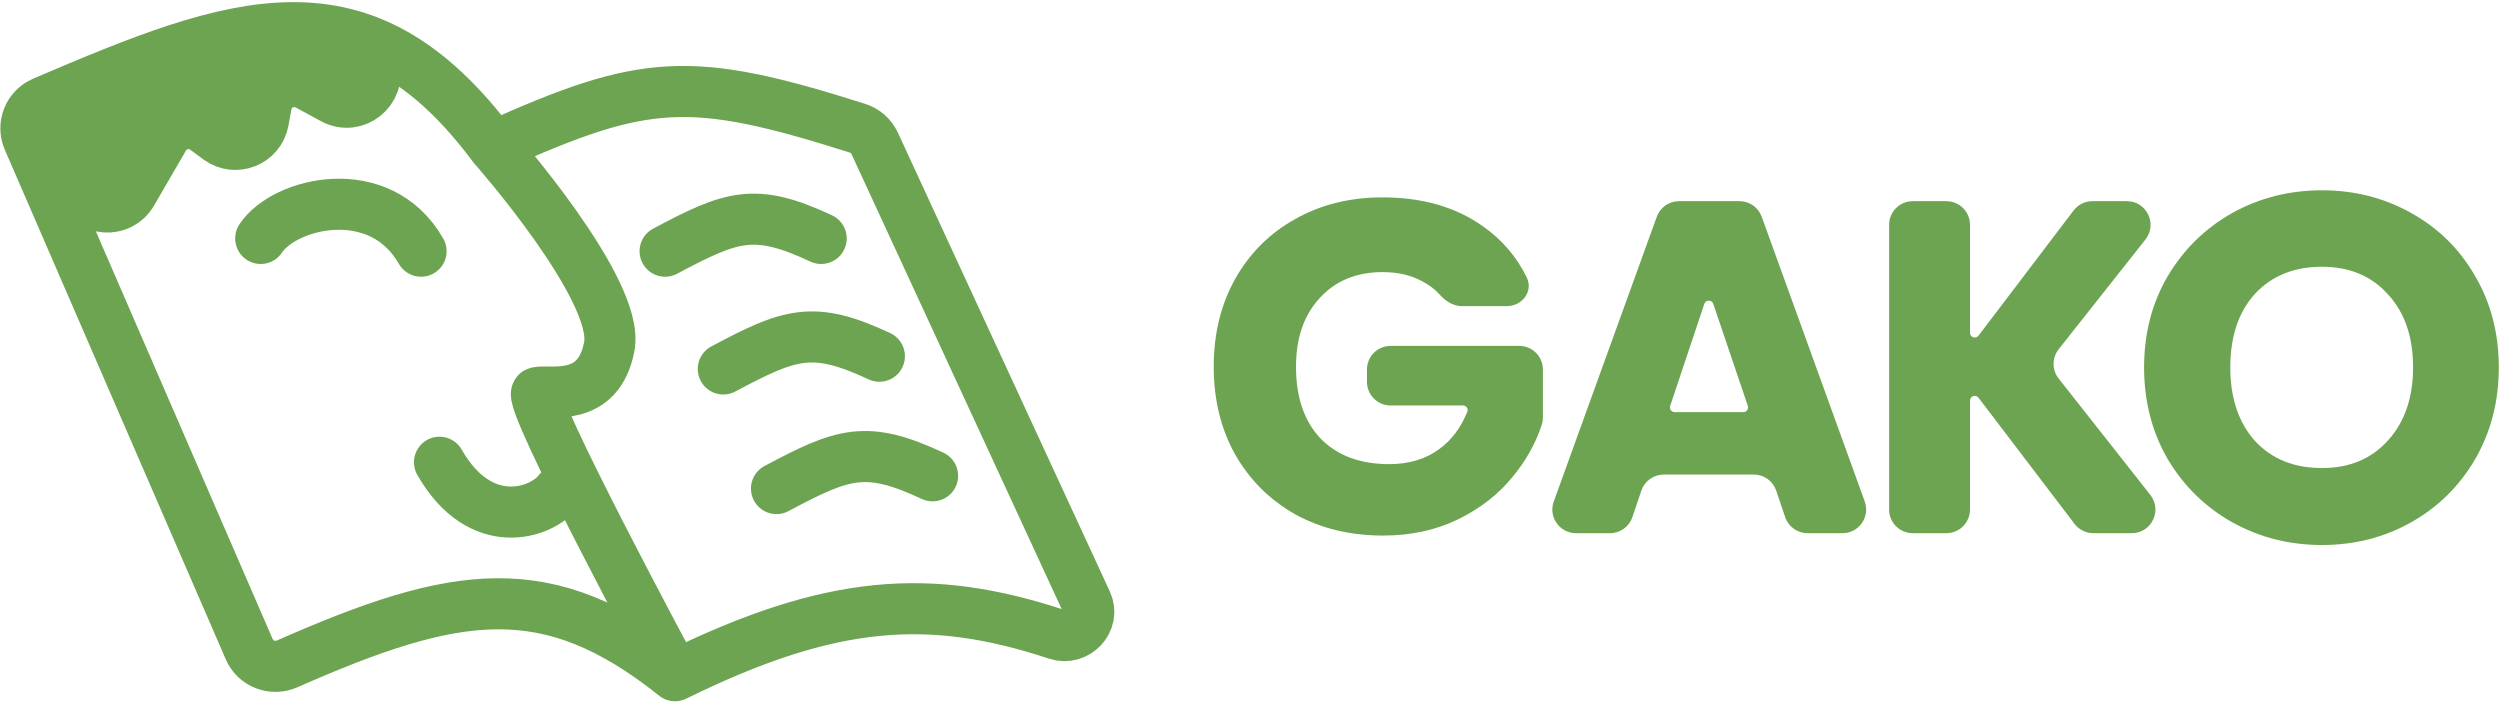 <svg width="148" height="42" viewBox="0 0 148 42" fill="none" xmlns="http://www.w3.org/2000/svg">
<path d="M39.962 40.002C32.447 34.006 27.039 34.877 16.998 39.302C16.139 39.681 15.128 39.296 14.755 38.435L1.671 8.263C1.301 7.409 1.698 6.415 2.554 6.049C14.013 1.145 21.49 -1.685 29.21 8.675M39.962 40.002C39.962 40.002 31.03 23.401 31.8 23.235C32.571 23.07 35.441 23.865 36.071 20.505C36.7 17.145 29.21 8.675 29.21 8.675M39.962 40.002C49.201 35.459 55.06 35.074 62.573 37.556C63.728 37.938 64.841 36.758 64.331 35.654L51.78 8.485C51.583 8.058 51.212 7.732 50.764 7.59C40.836 4.442 38.188 4.638 29.21 8.675M26.018 27.365C28.454 31.628 32.066 30.389 33.075 29.077M45.968 28.923C49.916 26.823 51.261 26.32 55.209 28.168M39.374 14.871C43.322 12.771 44.666 12.268 48.614 14.116M15.434 14.116C16.834 11.988 22.491 10.608 24.927 14.871M42.819 21.843C46.767 19.743 48.111 19.24 52.059 21.088" stroke="#6DA451" stroke-width="3.024" stroke-linecap="round"/>
<path d="M4.804 11.223L3.466 8.02C3.38 7.815 3.336 7.595 3.336 7.372V7.063C3.336 6.317 3.827 5.661 4.542 5.451L15.276 2.297C15.416 2.256 15.561 2.234 15.707 2.23L20.327 2.114C21.102 2.095 21.79 2.609 21.991 3.358L22.146 3.932C22.529 5.358 21.02 6.549 19.723 5.845L18.219 5.03C17.216 4.486 15.975 5.079 15.767 6.2L15.586 7.175C15.359 8.393 13.937 8.956 12.938 8.221L12.153 7.643C11.348 7.05 10.206 7.288 9.704 8.152L7.807 11.419C7.11 12.62 5.34 12.505 4.804 11.223Z" fill="#6DA451" stroke="#6DA451" stroke-width="3.024" stroke-linecap="round"/>
<path d="M86.544 18.125C86.031 18.125 85.577 17.826 85.234 17.444C84.941 17.116 84.586 16.848 84.172 16.641C83.518 16.286 82.744 16.109 81.848 16.109C80.298 16.109 79.057 16.622 78.124 17.649C77.19 18.657 76.724 20.01 76.724 21.709C76.724 23.519 77.209 24.938 78.18 25.965C79.169 26.973 80.522 27.477 82.24 27.477C83.416 27.477 84.405 27.178 85.208 26.581C85.937 26.05 86.49 25.313 86.866 24.369C86.937 24.192 86.802 24.005 86.611 24.005H82.324C81.55 24.005 80.924 23.378 80.924 22.605V21.877C80.924 21.103 81.55 20.477 82.324 20.477H89.94C90.713 20.477 91.34 21.103 91.34 21.877V24.725C91.34 24.86 91.321 24.994 91.279 25.123C90.918 26.244 90.332 27.29 89.52 28.261C88.68 29.287 87.606 30.118 86.3 30.753C84.993 31.387 83.518 31.705 81.876 31.705C79.934 31.705 78.198 31.285 76.668 30.445C75.156 29.586 73.97 28.401 73.112 26.889C72.272 25.377 71.852 23.65 71.852 21.709C71.852 19.767 72.272 18.041 73.112 16.529C73.97 14.998 75.156 13.813 76.668 12.973C78.18 12.114 79.906 11.685 81.848 11.685C84.2 11.685 86.178 12.254 87.784 13.393C88.92 14.189 89.787 15.201 90.384 16.428C90.785 17.251 90.11 18.125 89.194 18.125H86.544Z" fill="#6DA451"/>
<path d="M105.15 29.043C104.957 28.475 104.424 28.093 103.824 28.093H98.496C97.895 28.093 97.362 28.475 97.17 29.043L96.638 30.614C96.445 31.182 95.912 31.565 95.312 31.565H93.299C92.329 31.565 91.652 30.601 91.983 29.688L98.082 12.832C98.282 12.278 98.808 11.909 99.398 11.909H102.977C103.567 11.909 104.093 12.278 104.294 12.832L110.393 29.688C110.723 30.601 110.047 31.565 109.076 31.565H107.008C106.408 31.565 105.874 31.182 105.682 30.614L105.15 29.043ZM103.205 24.397C103.397 24.397 103.532 24.208 103.471 24.027L101.426 17.989C101.34 17.735 100.981 17.735 100.896 17.989L98.875 24.028C98.814 24.209 98.949 24.397 99.141 24.397H103.205Z" fill="#6DA451"/>
<path d="M123.926 31.565C123.489 31.565 123.077 31.36 122.812 31.013L117.127 23.545C116.965 23.332 116.624 23.447 116.624 23.715V30.165C116.624 30.938 115.997 31.565 115.224 31.565H113.236C112.463 31.565 111.836 30.938 111.836 30.165V13.309C111.836 12.535 112.463 11.909 113.236 11.909H115.224C115.997 11.909 116.624 12.535 116.624 13.309V19.701C116.624 19.969 116.965 20.084 117.127 19.871L122.756 12.462C123.021 12.113 123.433 11.909 123.871 11.909H125.912C127.083 11.909 127.736 13.259 127.011 14.177L121.874 20.674C121.472 21.182 121.471 21.9 121.872 22.409L127.299 29.298C128.022 30.217 127.368 31.565 126.199 31.565H123.926Z" fill="#6DA451"/>
<path d="M137.459 32.265C135.534 32.265 133.764 31.817 132.151 30.921C130.556 30.025 129.282 28.779 128.33 27.183C127.396 25.567 126.93 23.756 126.93 21.75C126.93 19.744 127.396 17.943 128.33 16.347C129.282 14.75 130.556 13.504 132.151 12.608C133.764 11.713 135.534 11.265 137.459 11.265C139.384 11.265 141.144 11.713 142.738 12.608C144.352 13.504 145.616 14.75 146.53 16.347C147.463 17.943 147.93 19.744 147.93 21.75C147.93 23.756 147.463 25.567 146.53 27.183C145.596 28.779 144.332 30.025 142.738 30.921C141.144 31.817 139.384 32.265 137.459 32.265ZM137.459 27.708C139.092 27.708 140.395 27.163 141.367 26.073C142.359 24.982 142.855 23.541 142.855 21.75C142.855 19.939 142.359 18.498 141.367 17.427C140.395 16.337 139.092 15.792 137.459 15.792C135.806 15.792 134.484 16.327 133.492 17.398C132.52 18.469 132.034 19.92 132.034 21.75C132.034 23.561 132.52 25.012 133.492 26.102C134.484 27.173 135.806 27.708 137.459 27.708Z" fill="#6DA451"/>
</svg>
